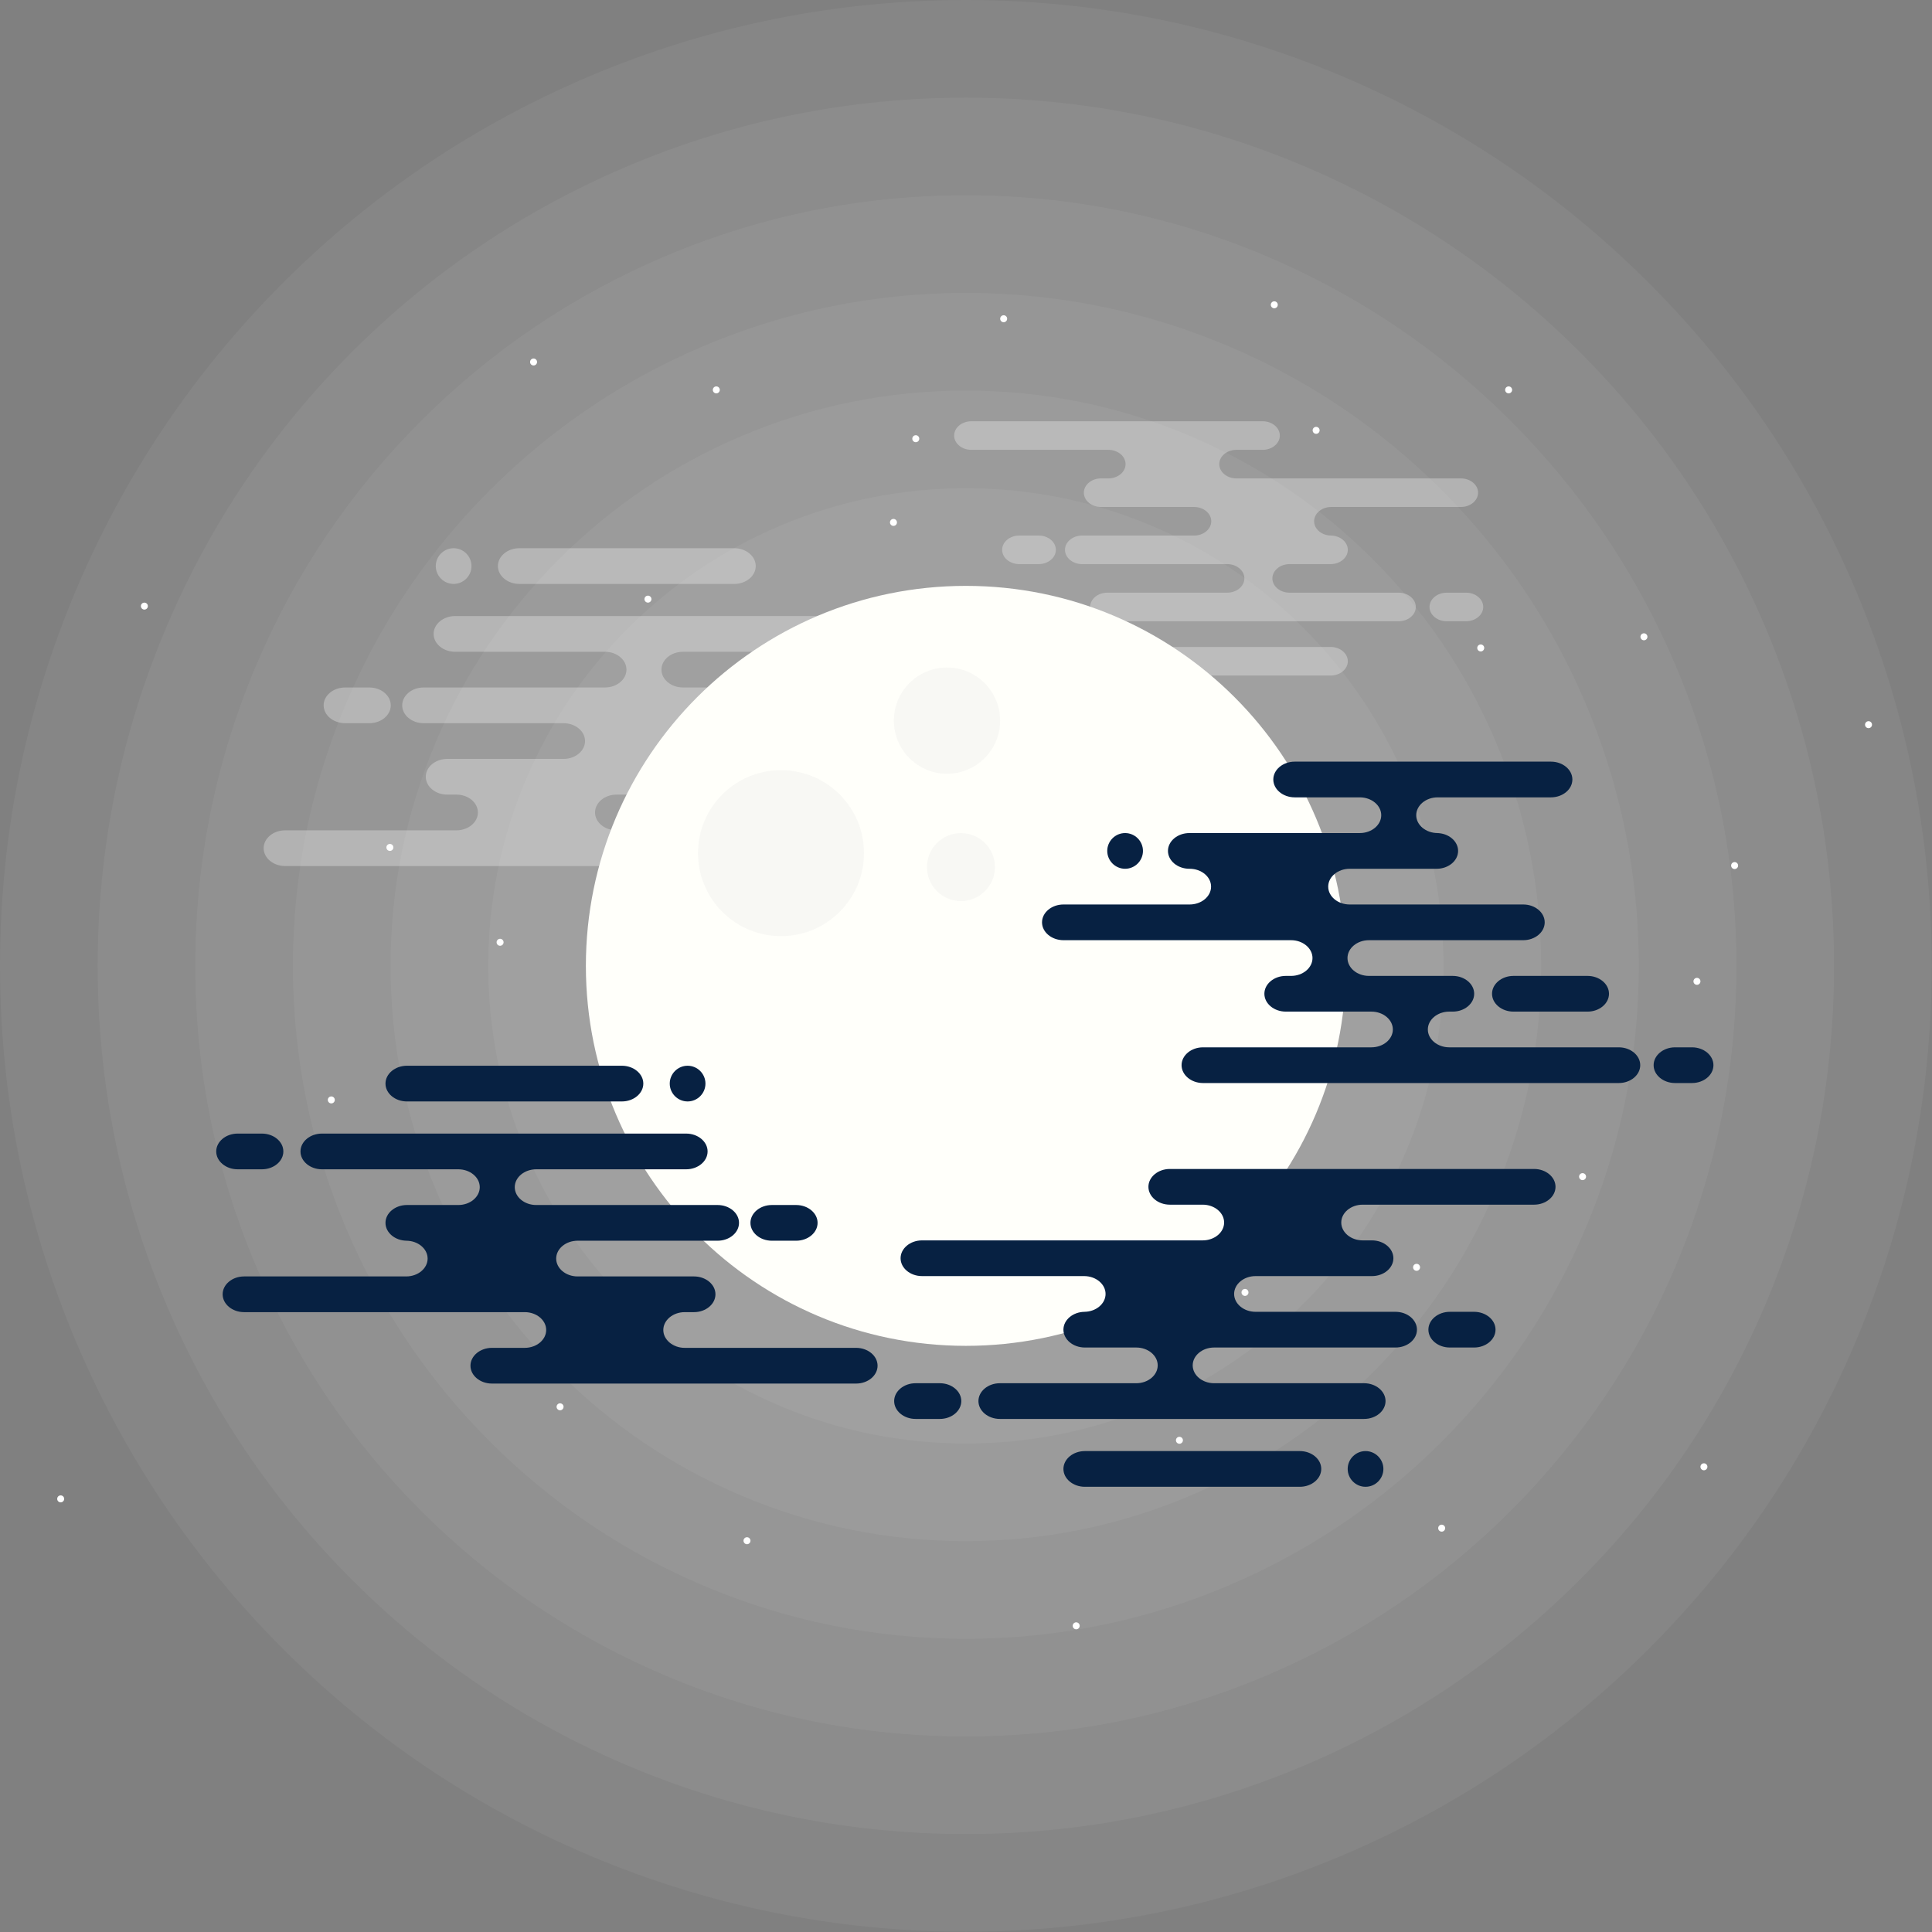<svg width="1385" height="1385" viewBox="0 0 1385 1385" fill="none" xmlns="http://www.w3.org/2000/svg">
<rect x="0" y="0" width="1385" height="1385" fill="#808080" stroke="none"/>
<path fill-rule="evenodd" clip-rule="evenodd" d="M692.4 1384.8C599.107 1384.8 508.384 1366.43 422.752 1330.21C340.262 1295.33 266.258 1245.46 202.801 1182C139.349 1118.55 89.482 1044.55 54.585 962.042C18.366 876.415 0 785.694 0 692.401C0 599.11 18.365 508.388 54.586 422.756C89.48 340.255 139.347 266.251 202.801 202.798C266.252 139.347 340.256 89.481 422.757 54.584C508.394 18.365 599.115 0 692.4 0C785.688 0 876.409 18.365 962.044 54.586C1044.54 89.479 1118.55 139.344 1182 202.797C1245.46 266.254 1295.32 340.263 1330.22 422.768C1366.44 508.389 1384.8 599.107 1384.8 692.401C1384.8 785.692 1366.43 876.414 1330.21 962.049C1295.33 1044.54 1245.46 1118.54 1182.01 1182C1118.55 1245.45 1044.54 1295.32 962.044 1330.21C876.411 1366.43 785.689 1384.8 692.4 1384.8Z" fill="#FFFFFA" fill-opacity="0.05"/>
<path fill-rule="evenodd" clip-rule="evenodd" d="M692.4 1314.8C608.528 1314.8 526.98 1298.29 450.022 1265.74C375.876 1234.38 309.35 1189.56 252.299 1132.51C195.253 1075.46 150.422 1008.93 119.055 934.774C86.504 857.821 70 776.274 70 692.401C70 608.529 86.504 526.982 119.055 450.025C150.421 375.868 195.251 309.342 252.297 252.296C309.342 195.25 375.869 150.422 450.027 119.055C526.987 86.504 608.533 70 692.4 70C776.269 70 857.816 86.505 934.775 119.056C1008.93 150.419 1075.45 195.247 1132.5 252.295C1189.55 309.347 1234.38 375.875 1265.75 450.034C1298.3 526.981 1314.8 608.526 1314.8 692.401C1314.8 776.274 1298.29 857.821 1265.74 934.779C1234.38 1008.92 1189.56 1075.45 1132.51 1132.5C1075.46 1189.55 1008.93 1234.38 934.775 1265.74C857.817 1298.3 776.27 1314.8 692.4 1314.8Z" fill="#FFFFFA" fill-opacity="0.05"/>
<path fill-rule="evenodd" clip-rule="evenodd" d="M692.4 1244.8C617.948 1244.8 545.575 1230.15 477.292 1201.27C411.488 1173.44 352.442 1133.65 301.796 1083.01C251.155 1032.37 211.363 973.321 183.526 907.505C154.643 839.225 140 766.853 140 692.401C140 617.949 154.643 545.576 183.526 477.294C211.362 411.482 251.153 352.435 301.796 301.794C352.434 251.154 411.481 211.362 477.296 183.526C545.58 154.645 617.951 140 692.4 140C766.851 140 839.223 154.645 907.506 183.526C973.314 211.36 1032.36 251.151 1083.01 301.793C1133.65 352.439 1173.44 411.488 1201.28 477.301C1230.16 545.573 1244.8 617.945 1244.8 692.401C1244.8 766.854 1230.16 839.227 1201.27 907.509C1173.44 973.311 1133.65 1032.36 1083.01 1083C1032.37 1133.65 973.321 1173.44 907.506 1201.27C839.223 1230.16 766.851 1244.8 692.4 1244.8Z" fill="#FFFFFA" fill-opacity="0.05"/>
<path fill-rule="evenodd" clip-rule="evenodd" d="M692.4 1174.8C627.366 1174.8 564.169 1162.02 504.561 1136.8C447.098 1112.5 395.531 1077.75 351.294 1033.51C307.057 989.276 272.303 937.707 247.996 880.237C222.784 820.63 210 757.433 210 692.401C210 627.368 222.784 564.17 247.996 504.563C272.303 447.095 307.057 395.527 351.292 351.291C395.526 307.057 447.094 272.303 504.564 247.996C564.172 222.783 627.369 210 692.4 210C757.432 210 820.629 222.783 880.237 247.996C937.704 272.302 989.271 307.055 1033.51 351.291C1077.75 395.53 1112.5 447.1 1136.8 504.568C1162.02 564.169 1174.8 627.366 1174.8 692.401C1174.8 757.434 1162.02 820.632 1136.8 880.238C1112.5 937.702 1077.75 989.27 1033.51 1033.51C989.276 1077.74 937.708 1112.49 880.237 1136.8C820.63 1162.02 757.433 1174.8 692.4 1174.8Z" fill="#FFFFFA" fill-opacity="0.05"/>
<path fill-rule="evenodd" clip-rule="evenodd" d="M692.4 1104.8C636.787 1104.8 582.764 1093.88 531.832 1072.33C482.71 1051.56 438.62 1021.84 400.79 984.012C362.96 946.183 333.245 902.093 312.465 852.968C290.922 802.036 280 748.013 280 692.401C280 636.787 290.922 582.764 312.465 531.832C333.244 482.707 362.961 438.617 400.79 400.789C438.618 362.961 482.708 333.244 531.833 312.466C582.765 290.924 636.788 280 692.4 280C748.012 280 802.036 290.924 852.968 312.467C902.092 333.244 946.181 362.96 984.011 400.789C1021.84 438.619 1051.56 482.709 1072.33 531.834C1093.88 582.764 1104.8 636.787 1104.8 692.401C1104.8 748.013 1093.88 802.036 1072.33 852.969C1051.56 902.091 1021.84 946.181 984.011 984.011C946.183 1021.84 902.093 1051.55 852.967 1072.33C802.036 1093.88 748.012 1104.8 692.4 1104.8Z" fill="#FFFFFA" fill-opacity="0.05"/>
<path fill-rule="evenodd" clip-rule="evenodd" d="M692.4 1034.8C646.208 1034.8 601.359 1025.74 559.101 1007.86C518.32 990.615 481.71 965.937 450.287 934.514C418.864 903.091 394.185 866.481 376.936 825.699C359.062 783.442 350 738.593 350 692.401C350 646.207 359.062 601.36 376.936 559.102C394.185 518.321 418.864 481.709 450.287 450.287C481.71 418.863 518.32 394.186 559.101 376.936C601.359 359.063 646.207 350 692.4 350C738.593 350 783.441 359.063 825.699 376.937C866.48 394.186 903.09 418.863 934.513 450.287C965.936 481.709 990.615 518.321 1007.86 559.102C1025.74 601.36 1034.8 646.207 1034.8 692.401C1034.8 738.593 1025.74 783.442 1007.86 825.699C990.615 866.481 965.936 903.091 934.513 934.514C903.09 965.937 866.48 990.614 825.699 1007.86C783.441 1025.74 738.593 1034.8 692.4 1034.8Z" fill="#FFFFFA" fill-opacity="0.05"/>
<g opacity="0.3">
<path fill-rule="evenodd" clip-rule="evenodd" d="M356.935 405.8C356.935 412.84 363.847 418.6 372.295 418.6H526.407C534.855 418.6 541.767 412.84 541.767 405.8C541.767 398.76 534.855 393 526.407 393H372.295C363.847 393 356.935 398.76 356.935 405.8ZM614.983 454.44C614.983 461.48 621.895 467.241 630.343 467.241H647.752C656.199 467.241 663.111 461.48 663.111 454.44C663.111 447.401 656.199 441.64 647.752 441.64H630.343C621.895 441.64 614.983 447.401 614.983 454.44ZM312.391 405.8C312.391 412.84 318.151 418.6 325.191 418.6C332.231 418.6 337.991 412.84 337.991 405.8C337.991 398.76 332.231 393 325.191 393C318.151 393 312.391 398.76 312.391 405.8ZM232.007 505.64C232.007 512.68 238.919 518.44 247.366 518.44H264.775C273.223 518.44 280.135 512.68 280.135 505.64C280.135 498.6 273.223 492.84 264.775 492.84H247.366C238.919 492.84 232.007 498.6 232.007 505.64Z" fill="white"/>
<path fill-rule="evenodd" clip-rule="evenodd" d="M204.359 595.24H327.239C335.687 595.24 342.599 589.479 342.599 582.439C342.599 575.4 335.687 569.639 327.239 569.639H320.584C312.135 569.639 305.223 563.88 305.223 556.84C305.223 549.8 312.135 544.04 320.584 544.04H404.04C412.487 544.04 419.399 538.28 419.399 531.24C419.399 524.2 412.487 518.439 404.04 518.439H303.687C295.239 518.439 288.328 512.679 288.328 505.639C288.328 498.599 295.239 492.84 303.687 492.84H433.735C442.183 492.84 449.095 487.08 449.095 480.04C449.095 473 442.183 467.24 433.735 467.24H326.215C317.767 467.24 310.855 461.479 310.855 454.439C310.855 447.4 317.767 441.639 326.215 441.639H587.336C595.783 441.639 602.695 447.4 602.695 454.439C602.695 461.479 595.783 467.24 587.336 467.24H489.544C481.095 467.24 474.183 473 474.183 480.04C474.183 487.08 481.095 492.84 489.544 492.84H526.407C534.855 492.84 541.767 498.599 541.767 505.639C541.767 512.679 534.855 518.439 526.407 518.439H526.92C518.471 518.439 511.559 524.2 511.559 531.24C511.559 538.28 518.471 544.04 526.92 544.04H643.143C651.591 544.04 658.504 549.8 658.504 556.84C658.504 563.88 651.591 569.639 643.143 569.639H441.927C433.479 569.639 426.567 575.4 426.567 582.439C426.567 589.479 433.479 595.24 441.927 595.24H465.479C473.927 595.24 480.839 601 480.839 608.04C480.839 615.08 473.927 620.84 465.479 620.84H204.359C195.912 620.84 189 615.08 189 608.04C189 601 195.912 595.24 204.359 595.24Z" fill="white"/>
</g>
<g opacity="0.3">
<path fill-rule="evenodd" clip-rule="evenodd" d="M818.349 474.032C818.349 468.399 823.878 463.792 830.637 463.792H953.926C960.685 463.792 966.214 468.399 966.214 474.032C966.214 479.664 960.685 484.271 953.926 484.271H830.637C823.878 484.271 818.349 479.664 818.349 474.032ZM1024.79 435.12C1024.79 429.487 1030.32 424.88 1037.08 424.88H1051C1057.76 424.88 1063.29 429.487 1063.29 435.12C1063.29 440.752 1057.76 445.359 1051 445.359H1037.08C1030.32 445.359 1024.79 440.752 1024.79 435.12ZM782.713 474.032C782.713 468.399 787.321 463.792 792.953 463.792C798.585 463.792 803.193 468.399 803.193 474.032C803.193 479.664 798.585 484.271 792.953 484.271C787.321 484.271 782.713 479.664 782.713 474.032ZM718.406 394.16C718.406 388.527 723.935 383.92 730.694 383.92H744.62C751.379 383.92 756.908 388.527 756.908 394.16C756.908 399.792 751.379 404.399 744.62 404.399H730.694C723.935 404.399 718.406 399.792 718.406 394.16Z" fill="white"/>
<path fill-rule="evenodd" clip-rule="evenodd" d="M696.288 322.479H794.592C801.351 322.479 806.88 327.087 806.88 332.719C806.88 338.351 801.351 342.959 794.592 342.959H789.267C782.509 342.959 776.978 347.567 776.978 353.2C776.978 358.832 782.509 363.439 789.267 363.439H856.031C862.79 363.439 868.319 368.047 868.319 373.679C868.319 379.311 862.79 383.919 856.031 383.919H775.75C768.992 383.919 763.462 388.527 763.462 394.16C763.462 399.792 768.992 404.399 775.75 404.399H879.788C886.547 404.399 892.076 409.007 892.076 414.639C892.076 420.271 886.547 424.879 879.788 424.879H793.772C787.014 424.879 781.484 429.487 781.484 435.12C781.484 440.751 787.014 445.359 793.772 445.359H1002.67C1009.43 445.359 1014.96 440.751 1014.96 435.12C1014.96 429.487 1009.43 424.879 1002.67 424.879H924.435C917.677 424.879 912.146 420.271 912.146 414.639C912.146 409.007 917.677 404.399 924.435 404.399H953.926C960.685 404.399 966.214 399.792 966.214 394.16C966.214 388.527 960.685 383.919 953.926 383.919H954.336C947.577 383.919 942.048 379.311 942.048 373.679C942.048 368.047 947.577 363.439 954.336 363.439H1047.31C1054.07 363.439 1059.6 358.832 1059.6 353.2C1059.6 347.567 1054.07 342.959 1047.31 342.959H886.342C879.584 342.959 874.054 338.351 874.054 332.719C874.054 327.087 879.584 322.479 886.342 322.479H905.184C911.942 322.479 917.472 317.872 917.472 312.239C917.472 306.607 911.942 302 905.184 302H696.288C689.529 302 684 306.607 684 312.239C684 317.872 689.529 322.479 696.288 322.479Z" fill="white"/>
</g>
<path fill-rule="evenodd" clip-rule="evenodd" d="M1084 279.5C1084 280.88 1082.88 282 1081.5 282C1080.12 282 1079 280.88 1079 279.5C1079 278.12 1080.12 277 1081.5 277C1082.88 277 1084 278.12 1084 279.5ZM385 259.5C385 260.88 383.88 262 382.5 262C381.12 262 380 260.88 380 259.5C380 258.12 381.12 257 382.5 257C383.88 257 385 258.12 385 259.5ZM240 788.5C240 789.88 238.88 791 237.5 791C236.12 791 235 789.88 235 788.5C235 787.12 236.12 786 237.5 786C238.88 786 240 787.12 240 788.5ZM282 607.5C282 608.881 280.881 610 279.5 610C278.119 610 277 608.881 277 607.5C277 606.119 278.119 605 279.5 605C280.881 605 282 606.119 282 607.5ZM946 308.5C946 309.881 944.881 311 943.5 311C942.119 311 941 309.881 941 308.5C941 307.119 942.119 306 943.5 306C944.881 306 946 307.119 946 308.5ZM722 228.5C722 229.881 720.881 231 719.5 231C718.119 231 717 229.881 717 228.5C717 227.119 718.119 226 719.5 226C720.881 226 722 227.119 722 228.5ZM467 429.5C467 430.881 465.881 432 464.5 432C463.119 432 462 430.881 462 429.5C462 428.119 463.119 427 464.5 427C465.881 427 467 428.119 467 429.5ZM516 279.5C516 280.881 514.881 282 513.5 282C512.119 282 511 280.881 511 279.5C511 278.119 512.119 277 513.5 277C514.881 277 516 278.119 516 279.5ZM916 218.5C916 219.881 914.881 221 913.5 221C912.119 221 911 219.881 911 218.5C911 217.119 912.119 216 913.5 216C914.881 216 916 217.119 916 218.5ZM638.063 375.056C637.756 373.71 638.598 372.37 639.944 372.063C641.29 371.756 642.629 372.598 642.937 373.944C643.244 375.289 642.402 376.629 641.056 376.937C639.71 377.244 638.371 376.402 638.063 375.056ZM1059.06 465.056C1058.76 463.71 1059.6 462.37 1060.94 462.063C1062.29 461.756 1063.63 462.598 1063.94 463.943C1064.24 465.29 1063.4 466.629 1062.06 466.937C1060.71 467.244 1059.37 466.402 1059.06 465.056ZM356.063 676.056C355.756 674.711 356.598 673.37 357.944 673.063C359.29 672.756 360.63 673.598 360.937 674.944C361.244 676.29 360.402 677.629 359.056 677.937C357.71 678.244 356.37 677.402 356.063 676.056ZM482.064 879.056C481.756 877.71 482.597 876.37 483.944 876.063C485.29 875.756 486.63 876.598 486.936 877.944C487.244 879.289 486.403 880.63 485.056 880.937C483.71 881.244 482.37 880.403 482.064 879.056ZM399.063 1009.06C398.756 1007.71 399.598 1006.37 400.944 1006.06C402.289 1005.76 403.629 1006.6 403.937 1007.94C404.244 1009.29 403.402 1010.63 402.056 1010.94C400.711 1011.24 399.371 1010.4 399.063 1009.06ZM719.063 997.056C718.756 995.71 719.598 994.37 720.944 994.063C722.289 993.756 723.629 994.598 723.937 995.943C724.244 997.29 723.402 998.629 722.056 998.937C720.711 999.244 719.371 998.402 719.063 997.056ZM890.063 927.056C889.756 925.71 890.598 924.371 891.944 924.063C893.289 923.756 894.629 924.598 894.937 925.943C895.244 927.29 894.402 928.629 893.056 928.937C891.711 929.244 890.371 928.402 890.063 927.056ZM1031.06 1096.06C1030.76 1094.71 1031.6 1093.37 1032.94 1093.06C1034.29 1092.76 1035.63 1093.6 1035.94 1094.94C1036.24 1096.29 1035.4 1097.63 1034.06 1097.94C1032.71 1098.24 1031.37 1097.4 1031.06 1096.06ZM1214.06 704.056C1213.76 702.711 1214.6 701.371 1215.94 701.063C1217.29 700.756 1218.63 701.598 1218.94 702.944C1219.24 704.289 1218.4 705.629 1217.06 705.937C1215.71 706.244 1214.37 705.402 1214.06 704.056ZM1337.06 520.056C1336.76 518.711 1337.6 517.371 1338.94 517.063C1340.29 516.756 1341.63 517.598 1341.94 518.944C1342.24 520.289 1341.4 521.629 1340.06 521.937C1338.71 522.244 1337.37 521.402 1337.06 520.056ZM848 1032.5C848 1033.88 846.881 1035 845.5 1035C844.119 1035 843 1033.88 843 1032.5C843 1031.12 844.119 1030 845.5 1030C846.881 1030 848 1031.12 848 1032.5ZM774 1165.5C774 1166.88 772.881 1168 771.5 1168C770.119 1168 769 1166.88 769 1165.5C769 1164.12 770.119 1163 771.5 1163C772.881 1163 774 1164.12 774 1165.5ZM1018 908.5C1018 909.881 1016.88 911 1015.5 911C1014.12 911 1013 909.881 1013 908.5C1013 907.119 1014.12 906 1015.5 906C1016.88 906 1018 907.119 1018 908.5ZM274 924.5C274 925.881 272.881 927 271.5 927C270.119 927 269 925.881 269 924.5C269 923.119 270.119 922 271.5 922C272.881 922 274 923.119 274 924.5ZM1246 620.5C1246 621.881 1244.88 623 1243.5 623C1242.12 623 1241 621.881 1241 620.5C1241 619.119 1242.12 618 1243.5 618C1244.88 618 1246 619.119 1246 620.5ZM538 1104.5C538 1105.88 536.88 1107 535.5 1107C534.12 1107 533 1105.88 533 1104.5C533 1103.12 534.12 1102 535.5 1102C536.88 1102 538 1103.12 538 1104.5ZM46 1074.5C46 1075.88 44.88 1077 43.5 1077C42.12 1077 41 1075.88 41 1074.5C41 1073.12 42.12 1072 43.5 1072C44.88 1072 46 1073.12 46 1074.5ZM106 434.5C106 435.88 104.88 437 103.5 437C102.12 437 101 435.88 101 434.5C101 433.12 102.12 432 103.5 432C104.88 432 106 433.12 106 434.5ZM1224 1051.5C1224 1052.88 1222.88 1054 1221.5 1054C1220.12 1054 1219 1052.88 1219 1051.5C1219 1050.12 1220.12 1049 1221.5 1049C1222.88 1049 1224 1050.12 1224 1051.5ZM1137 843.5C1137 844.88 1135.88 846 1134.5 846C1133.12 846 1132 844.88 1132 843.5C1132 842.12 1133.12 841 1134.5 841C1135.88 841 1137 842.12 1137 843.5ZM1181 456.5C1181 457.88 1179.88 459 1178.5 459C1177.12 459 1176 457.88 1176 456.5C1176 455.12 1177.12 454 1178.5 454C1179.88 454 1181 455.12 1181 456.5ZM659 314.5C659 315.88 657.88 317 656.5 317C655.12 317 654 315.88 654 314.5C654 313.12 655.12 312 656.5 312C657.88 312 659 313.12 659 314.5Z" fill="white"/>
<path fill-rule="evenodd" clip-rule="evenodd" d="M964.8 692.4C964.8 842.842 842.843 964.799 692.401 964.799C541.958 964.799 420 842.842 420 692.4C420 541.958 541.958 420 692.401 420C842.843 420 964.8 541.958 964.8 692.4Z" fill="#FFFFFA"/>
<path fill-rule="evenodd" clip-rule="evenodd" d="M619.374 611.592C619.374 644.453 592.735 671.092 559.874 671.092C527.013 671.092 500.374 644.453 500.374 611.592C500.374 578.731 527.013 552.092 559.874 552.092C592.735 552.092 619.374 578.731 619.374 611.592ZM716.954 516.592C716.954 537.623 699.905 554.672 678.874 554.672C657.843 554.672 640.794 537.623 640.794 516.592C640.794 495.561 657.843 478.512 678.874 478.512C699.905 478.512 716.954 495.561 716.954 516.592ZM713.245 621.592C713.245 635.052 702.334 645.963 688.874 645.963C675.414 645.963 664.503 635.052 664.503 621.592C664.503 608.132 675.414 597.221 688.874 597.221C702.334 597.221 713.245 608.132 713.245 621.592Z" fill="#E6E6E6" fill-opacity="0.3"/>
<path fill-rule="evenodd" clip-rule="evenodd" d="M461.176 776.8C461.176 783.84 454.264 789.6 445.816 789.6H291.704C283.256 789.6 276.344 783.84 276.344 776.8C276.344 769.76 283.256 764 291.704 764H445.816C454.264 764 461.176 769.76 461.176 776.8ZM203.128 825.44C203.128 832.48 196.216 838.241 187.768 838.241H170.359C161.912 838.241 155 832.48 155 825.44C155 818.401 161.912 812.64 170.359 812.64H187.768C196.216 812.64 203.128 818.401 203.128 825.44ZM505.72 776.8C505.72 783.84 499.96 789.6 492.92 789.6C485.88 789.6 480.12 783.84 480.12 776.8C480.12 769.76 485.88 764 492.92 764C499.96 764 505.72 769.76 505.72 776.8ZM586.104 876.64C586.104 883.68 579.192 889.44 570.745 889.44H553.336C544.888 889.44 537.976 883.68 537.976 876.64C537.976 869.6 544.888 863.84 553.336 863.84H570.745C579.192 863.84 586.104 869.6 586.104 876.64Z" fill="#072142"/>
<path fill-rule="evenodd" clip-rule="evenodd" d="M613.752 966.24H490.872C482.424 966.24 475.512 960.479 475.512 953.439C475.512 946.4 482.424 940.639 490.872 940.639H497.527C505.976 940.639 512.888 934.88 512.888 927.84C512.888 920.8 505.976 915.04 497.527 915.04H414.071C405.624 915.04 398.712 909.28 398.712 902.24C398.712 895.2 405.624 889.439 414.071 889.439H514.424C522.872 889.439 529.783 883.679 529.783 876.639C529.783 869.599 522.872 863.84 514.424 863.84H384.376C375.928 863.84 369.016 858.08 369.016 851.04C369.016 844 375.928 838.24 384.376 838.24H491.896C500.344 838.24 507.256 832.479 507.256 825.439C507.256 818.4 500.344 812.639 491.896 812.639H230.775C222.328 812.639 215.416 818.4 215.416 825.439C215.416 832.479 222.328 838.24 230.775 838.24H328.567C337.016 838.24 343.928 844 343.928 851.04C343.928 858.08 337.016 863.84 328.567 863.84H291.704C283.256 863.84 276.344 869.599 276.344 876.639C276.344 883.679 283.256 889.439 291.704 889.439H291.191C299.64 889.439 306.552 895.2 306.552 902.24C306.552 909.28 299.64 915.04 291.191 915.04H174.968C166.52 915.04 159.607 920.8 159.607 927.84C159.607 934.88 166.52 940.639 174.968 940.639H376.184C384.632 940.639 391.544 946.4 391.544 953.439C391.544 960.479 384.632 966.24 376.184 966.24H352.632C344.184 966.24 337.272 972 337.272 979.04C337.272 986.08 344.184 991.84 352.632 991.84H613.752C622.199 991.84 629.111 986.08 629.111 979.04C629.111 972 622.199 966.24 613.752 966.24Z" fill="#072142"/>
<path fill-rule="evenodd" clip-rule="evenodd" d="M689.128 1004.4C689.128 997.361 682.216 991.6 673.768 991.6H656.359C647.912 991.6 641 997.361 641 1004.4C641 1011.44 647.912 1017.2 656.359 1017.2H673.768C682.216 1017.2 689.128 1011.44 689.128 1004.4ZM991.72 1053.04C991.72 1046 985.96 1040.24 978.92 1040.24C971.88 1040.24 966.12 1046 966.12 1053.04C966.12 1060.08 971.88 1065.84 978.92 1065.84C985.96 1065.84 991.72 1060.08 991.72 1053.04ZM1072.1 953.201C1072.1 946.161 1065.19 940.401 1056.74 940.401H1039.34C1030.89 940.401 1023.98 946.161 1023.98 953.201C1023.98 960.241 1030.89 966.001 1039.34 966.001H1056.74C1065.19 966.001 1072.1 960.241 1072.1 953.201Z" fill="#072142"/>
<path fill-rule="evenodd" clip-rule="evenodd" d="M1099.75 863.6H976.872C968.424 863.6 961.512 869.361 961.512 876.401C961.512 883.44 968.424 889.201 976.872 889.201H983.527C991.976 889.201 998.888 894.96 998.888 902C998.888 909.04 991.976 914.8 983.527 914.8H900.071C891.624 914.8 884.712 920.56 884.712 927.6C884.712 934.64 891.624 940.401 900.071 940.401H1000.42C1008.87 940.401 1015.78 946.161 1015.78 953.201C1015.78 960.241 1008.87 966 1000.42 966H870.376C861.928 966 855.016 971.76 855.016 978.8C855.016 985.84 861.928 991.6 870.376 991.6H977.896C986.344 991.6 993.256 997.361 993.256 1004.4C993.256 1011.44 986.344 1017.2 977.896 1017.2H716.775C708.328 1017.2 701.416 1011.44 701.416 1004.4C701.416 997.361 708.328 991.6 716.775 991.6H814.567C823.016 991.6 829.928 985.84 829.928 978.8C829.928 971.76 823.016 966 814.567 966H777.704C769.256 966 762.344 960.241 762.344 953.201C762.344 946.161 769.256 940.401 777.704 940.401H777.191C785.64 940.401 792.552 934.64 792.552 927.6C792.552 920.56 785.64 914.8 777.191 914.8H660.968C652.52 914.8 645.607 909.04 645.607 902C645.607 894.96 652.52 889.201 660.968 889.201H862.184C870.632 889.201 877.544 883.44 877.544 876.401C877.544 869.361 870.632 863.6 862.184 863.6H838.632C830.184 863.6 823.272 857.84 823.272 850.8C823.272 843.76 830.184 838 838.632 838H1099.75C1108.2 838 1115.11 843.76 1115.11 850.8C1115.11 857.84 1108.2 863.6 1099.75 863.6ZM947.176 1053.04C947.176 1046 940.264 1040.24 931.816 1040.24H777.704C769.256 1040.24 762.344 1046 762.344 1053.04C762.344 1060.08 769.256 1065.84 777.704 1065.84H931.816C940.264 1065.84 947.176 1060.08 947.176 1053.04Z" fill="#072142"/>
<path fill-rule="evenodd" clip-rule="evenodd" d="M806.559 597.2C799.52 597.2 793.759 602.96 793.759 610C793.759 617.04 799.52 622.8 806.559 622.8C813.599 622.8 819.36 617.04 819.36 610C819.36 602.96 813.599 597.2 806.559 597.2Z" fill="#072142"/>
<path fill-rule="evenodd" clip-rule="evenodd" d="M1160.48 750.8H1038.94C1030.49 750.8 1023.58 745.04 1023.58 738C1023.58 730.96 1030.49 725.2 1038.94 725.2H1041.44C1049.89 725.2 1056.8 719.441 1056.8 712.401C1056.8 705.361 1049.89 699.601 1041.44 699.601H981.341C972.893 699.601 965.981 693.84 965.981 686.8C965.981 679.76 972.893 674 981.341 674H1092C1100.45 674 1107.36 668.24 1107.36 661.2C1107.36 654.16 1100.45 648.401 1092 648.401H967.517C959.069 648.401 952.157 642.641 952.157 635.601C952.157 628.561 959.069 622.8 967.517 622.8H1029.92C1038.37 622.8 1045.28 617.04 1045.28 610C1045.28 602.96 1038.37 597.2 1029.92 597.2H1030.62C1022.17 597.2 1015.26 591.441 1015.26 584.401C1015.26 577.361 1022.17 571.601 1030.62 571.601H1111.84C1120.29 571.601 1127.2 565.84 1127.2 558.8C1127.2 551.76 1120.29 546 1111.84 546H928.16C919.711 546 912.799 551.76 912.799 558.8C912.799 565.84 919.711 571.601 928.16 571.601H974.813C983.261 571.601 990.173 577.361 990.173 584.401C990.173 591.441 983.261 597.2 974.813 597.2H852.639C844.192 597.2 837.28 602.96 837.28 610C837.28 617.04 844.192 622.8 852.639 622.8H852.829C861.277 622.8 868.189 628.561 868.189 635.601C868.189 642.641 861.277 648.401 852.829 648.401H762.36C753.912 648.401 747 654.16 747 661.2C747 668.24 753.912 674 762.36 674H925.533C933.981 674 940.893 679.76 940.893 686.8C940.893 693.84 933.981 699.601 925.533 699.601H921.759C913.312 699.601 906.4 705.361 906.4 712.401C906.4 719.441 913.312 725.2 921.759 725.2H983.133C991.581 725.2 998.493 730.96 998.493 738C998.493 745.04 991.581 750.8 983.133 750.8H862.4C853.952 750.8 847.04 756.561 847.04 763.601C847.04 770.641 853.952 776.401 862.4 776.401H1160.48C1168.93 776.401 1175.84 770.641 1175.84 763.601C1175.84 756.561 1168.93 750.8 1160.48 750.8ZM1212.96 750.8H1200.8C1192.35 750.8 1185.44 756.561 1185.44 763.601C1185.44 770.641 1192.35 776.401 1200.8 776.401H1212.96C1221.41 776.401 1228.32 770.641 1228.32 763.601C1228.32 756.561 1221.41 750.8 1212.96 750.8Z" fill="#072142"/>
<path fill-rule="evenodd" clip-rule="evenodd" d="M1069.6 712.401C1069.6 719.441 1076.51 725.201 1084.96 725.201H1138.08C1146.53 725.201 1153.44 719.441 1153.44 712.401C1153.44 705.361 1146.53 699.601 1138.08 699.601H1084.96C1076.51 699.601 1069.6 705.361 1069.6 712.401Z" fill="#072142"/>
</svg>
